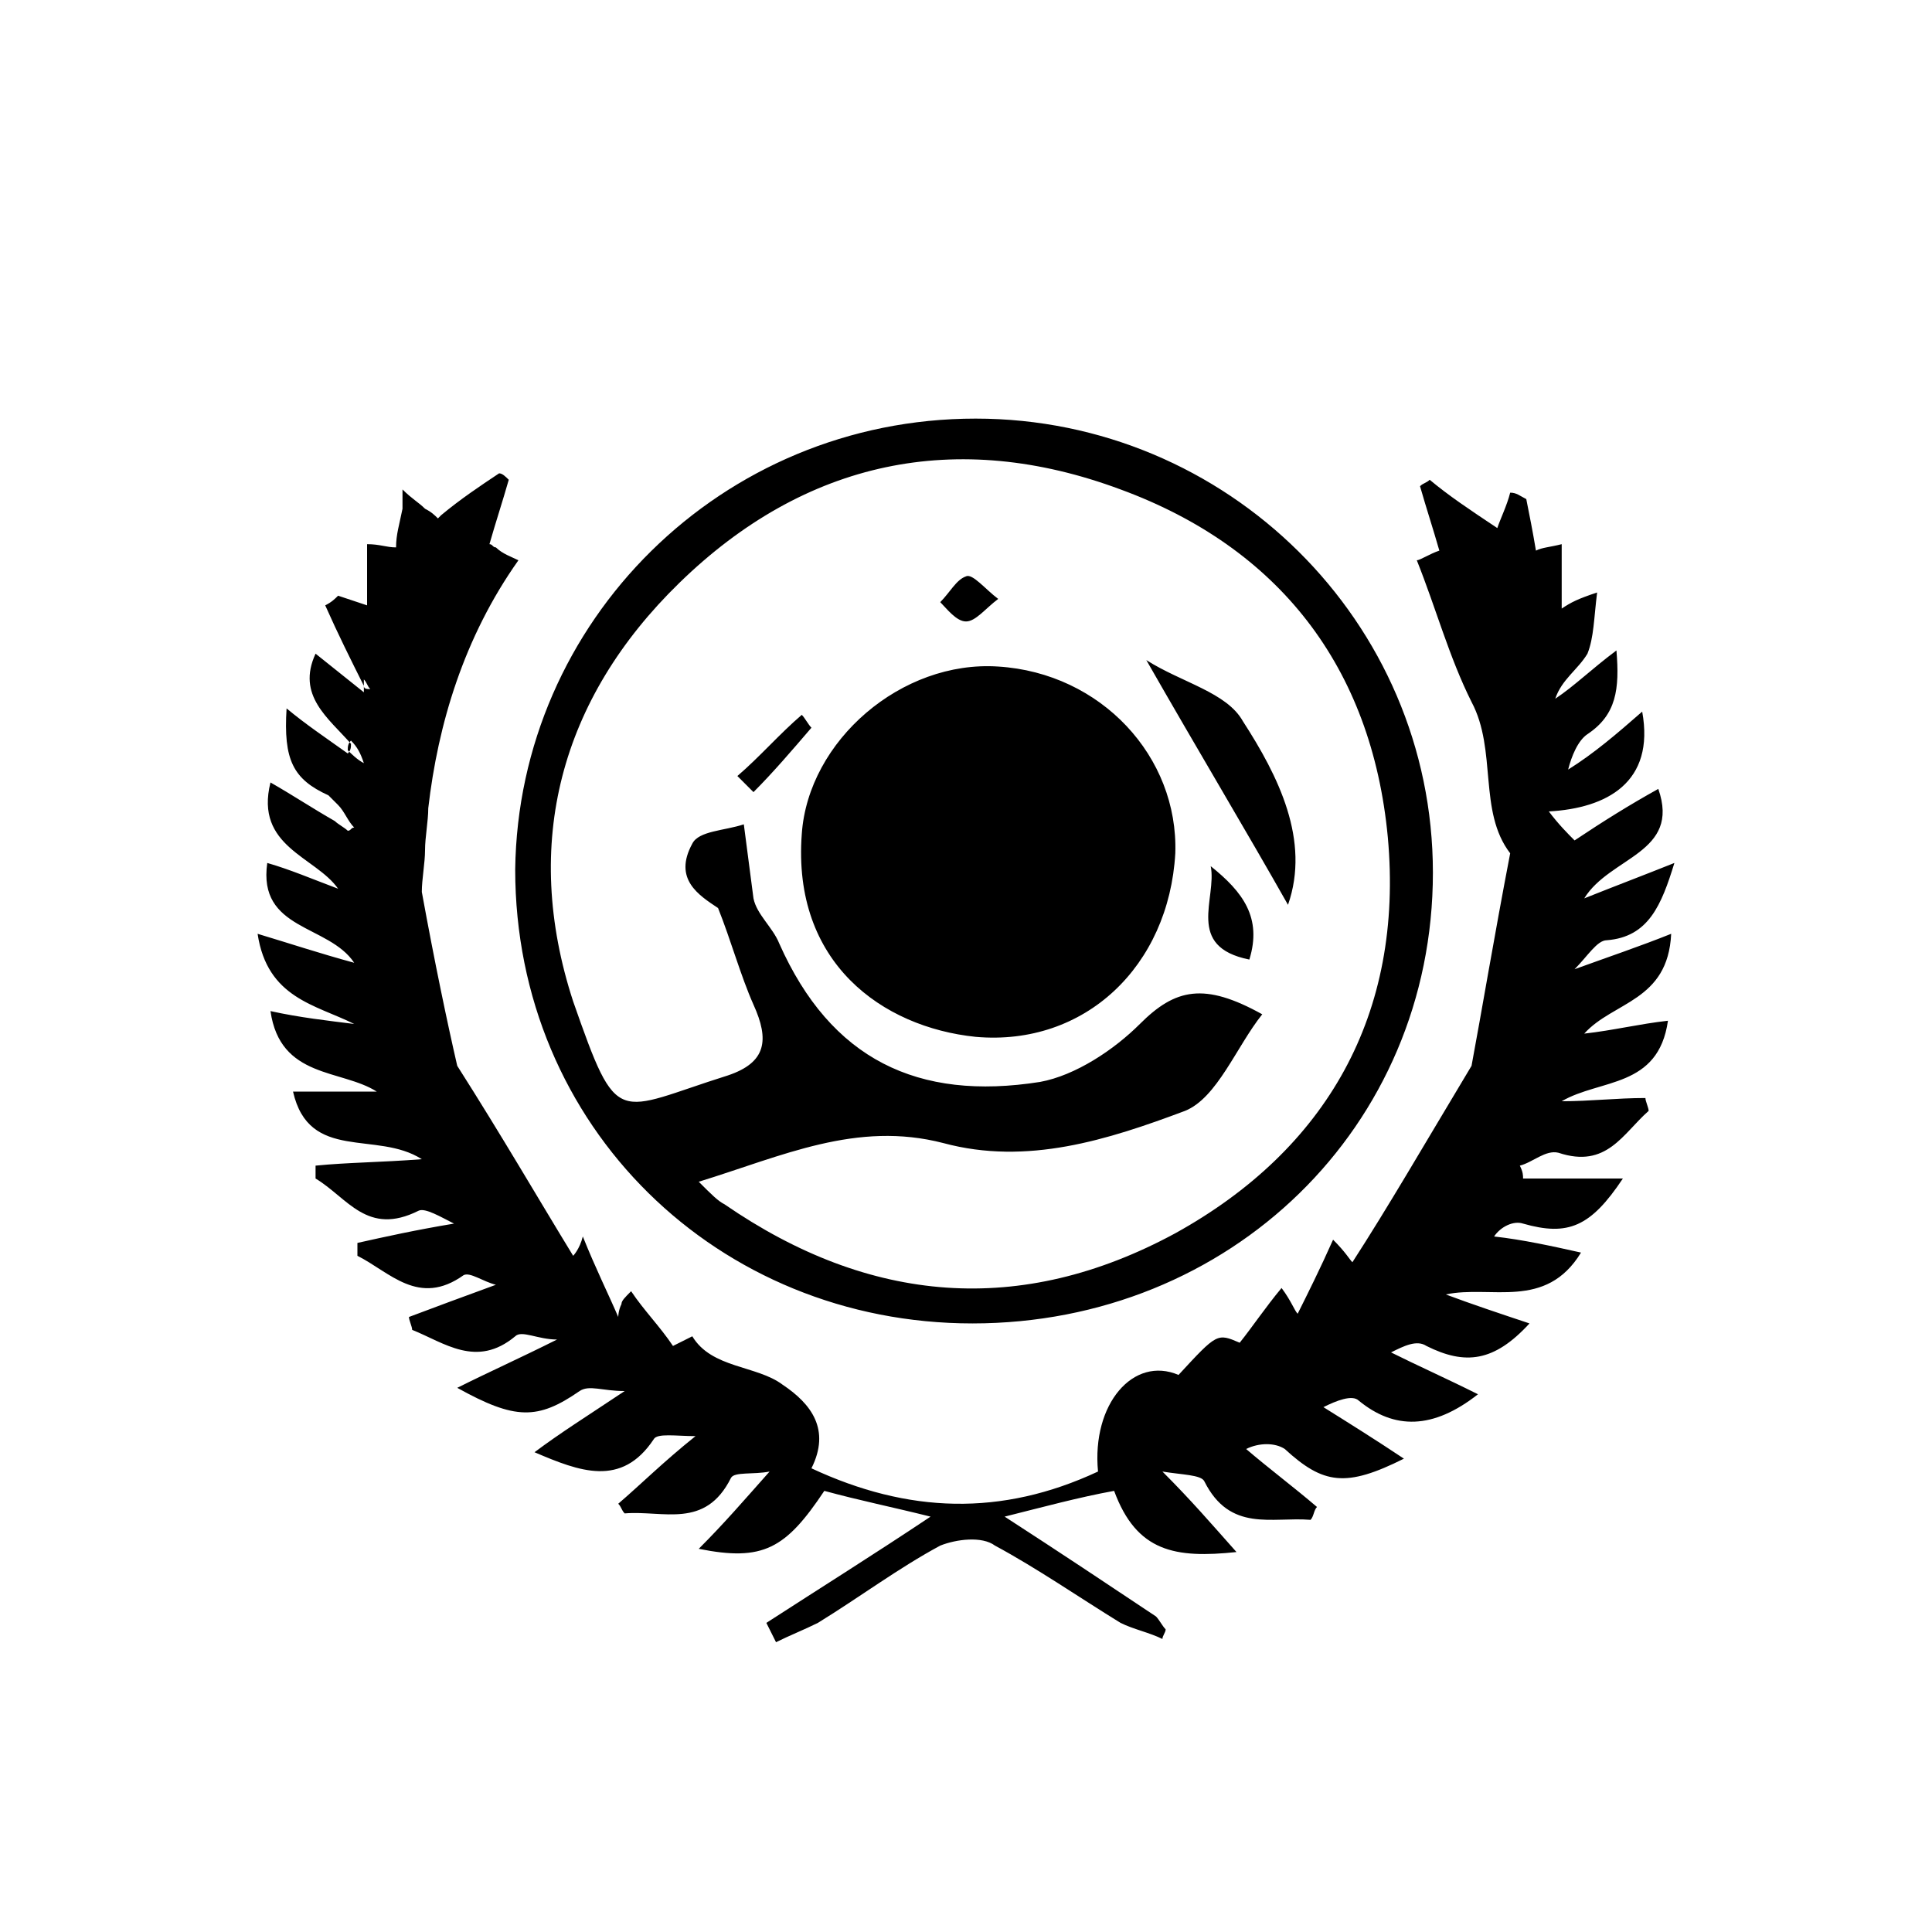 <svg viewBox="0 0 60 60"><path d="M51.9 29c-1 .4-1.9.7-3 1.1.4-.4.7-.9 1-.9 1.3-.1 1.7-1.1 2.1-2.4-1 .4-1.8.7-2.8 1.1.8-1.3 3-1.4 2.3-3.4-.9.5-1.7 1-2.6 1.6-.2-.2-.5-.5-.8-.9 1.8-.1 3.3-.9 2.9-3.1-.8.7-1.5 1.3-2.3 1.8.1-.4.3-.9.6-1.1.9-.6 1-1.4.9-2.6-.8.6-1.3 1.1-1.9 1.5.2-.6.7-.9 1-1.4.2-.5.2-1.1.3-1.9-.6.2-.8.3-1.1.5v-2c-.4.1-.6.1-.8.2-.1-.6-.2-1.1-.3-1.6-.2-.1-.3-.2-.5-.2-.1.4-.3.8-.4 1.1-.9-.6-1.5-1-2.1-1.5-.1.1-.2.1-.3.2.2.7.4 1.3.6 2-.3.1-.6.3-.7.3.6 1.5 1 3 1.7 4.4.8 1.5.2 3.4 1.2 4.7-.5 2.6-.9 5-1.2 6.6-1.5 2.5-2.6 4.4-3.7 6.1-.1-.1-.2-.3-.6-.7-.4.9-.8 1.7-1.1 2.3-.1-.1-.2-.4-.5-.8-.5.6-.9 1.2-1.3 1.7-.7-.3-.7-.3-1.9 1-1.4-.6-2.7.9-2.5 3-3 1.4-5.9 1.3-8.9-.1.6-1.2 0-2-.9-2.6-.8-.6-2.2-.5-2.8-1.5l-.6.3c-.4-.6-.9-1.1-1.3-1.7-.2.2-.3.3-.3.4-.1.2-.1.4-.1.4-.3-.7-.7-1.5-1.1-2.5-.1.4-.3.6-.3.6-1.1-1.8-2.2-3.7-3.6-5.9-.3-1.3-.7-3.2-1.1-5.4 0-.4.1-.9.1-1.3s.1-.9.1-1.3c.3-2.6 1.1-5.3 2.8-7.7-.2-.1-.5-.2-.7-.4-.1 0-.1-.1-.2-.1.2-.7.4-1.3.6-2-.1-.1-.2-.2-.3-.2-.6.4-1.2.8-1.8 1.3-.2-.1-.3-.2-.5-.2-.2-.2-.4-.3-.7-.6v.6c-.1.5-.2.8-.2 1.2-.3 0-.5-.1-.9-.1v1.9l-.9-.3c-.1.1-.2.2-.4.3.4.9.8 1.7 1.2 2.5v.2l-1.5-1.2c-.6 1.3.4 2 1.1 2.8 0 .1 0 .2-.1.3-.7-.5-1.3-.9-1.9-1.4-.1 1.6.2 2.2 1.3 2.7l.3.3c.2.2.3.5.5.7-.1 0-.1.1-.2.1-.1-.1-.3-.2-.4-.3-.7-.4-1.3-.8-2-1.2-.5 2 1.4 2.3 2.1 3.3-.8-.3-1.5-.6-2.2-.8-.3 2.1 1.9 1.9 2.7 3.1-1.1-.3-2-.6-3-.9.3 2 1.8 2.2 3 2.8-.8-.1-1.7-.2-2.6-.4.3 2.1 2.2 1.8 3.3 2.5H9.1c.5 2.2 2.6 1.2 4 2.1-1.3.1-2.3.1-3.3.2v.4c1 .6 1.6 1.8 3.2 1 .2-.1.7.2 1.1.4-1.2.2-2.1.4-3 .6v.4c1 .5 1.9 1.6 3.3.6.2-.1.6.2 1 .3-1.1.4-1.9.7-2.7 1 0 .1.1.3.1.4 1 .4 2 1.2 3.2.2.2-.2.7.1 1.3.1-1.2.6-2.1 1-3.1 1.5 1.8 1 2.5 1 3.8.1.3-.2.7 0 1.4 0-1.2.8-2 1.3-2.8 1.9 1.4.6 2.7 1.1 3.7-.4.1-.2.7-.1 1.3-.1-1 .8-1.7 1.5-2.4 2.1.1.1.1.2.2.3 1.2-.1 2.5.5 3.3-1.1.1-.2.7-.1 1.2-.2-.8.9-1.4 1.6-2.2 2.4 2 .4 2.7 0 3.9-1.8 1.1.3 2.1.5 3.3.8-1.8 1.2-3.4 2.2-5.1 3.3l.3.6c.4-.2.9-.4 1.3-.6 1.3-.8 2.5-1.7 3.8-2.4.5-.2 1.3-.3 1.7 0 1.3.7 2.6 1.6 3.9 2.4.4.2.9.3 1.3.5 0-.1.1-.2.1-.3-.1-.1-.2-.3-.3-.4-1.5-1-3-2-4.7-3.1 1.2-.3 2.3-.6 3.4-.8.7 1.9 1.9 2.1 3.8 1.9-.8-.9-1.4-1.6-2.3-2.5.6.1 1.2.1 1.3.3.8 1.6 2.1 1.1 3.3 1.2.1-.1.1-.3.2-.4-.7-.6-1.5-1.2-2.2-1.8.4-.2.9-.2 1.2 0 1.2 1.1 1.9 1.2 3.7.3-.9-.6-1.7-1.1-2.5-1.6.4-.2.9-.4 1.1-.2 1.1.9 2.3.9 3.7-.2-1-.5-1.9-.9-2.7-1.3.4-.2.8-.4 1.1-.2 1.2.6 2.1.5 3.2-.7-.9-.3-1.8-.6-2.6-.9 1.4-.3 3.1.5 4.2-1.3-.9-.2-1.8-.4-2.7-.5.2-.3.6-.5.9-.4 1.4.4 2.1.1 3.1-1.4h-3.1c0-.1 0-.2-.1-.4.4-.1.8-.5 1.2-.4 1.5.5 2-.6 2.8-1.3 0-.1-.1-.3-.1-.4-.9 0-1.7.1-2.6.1 1.2-.7 3-.4 3.3-2.5-.9.1-1.7.3-2.6.4.9-1 2.6-1 2.7-3.1zM13.7 16l-.1.1c-.1-.1-.2-.2-.4-.3.2 0 .3.1.5.2zm-2.9 7.3c0-.1 0-.2.1-.3.2.2.3.4.4.7-.2-.1-.4-.3-.5-.4zm.5-2v-.2c.1.1.1.2.2.3-.1 0-.2 0-.2-.1zm18.9 19.8c8 0 14.3-6.1 14.3-14 0-7.8-6.4-14.1-14.2-14.1-7.9 0-14.2 6.3-14.3 14 0 8 6.3 14.1 14.2 14.1zm-9.1-23c3.9-3.8 8.6-4.8 13.7-2.9 4.9 1.8 7.8 5.5 8.3 10.8.5 5.5-1.9 9.7-6.6 12.3-4.8 2.6-9.5 2.2-14-.9-.2-.1-.4-.3-.8-.7 2.6-.8 4.9-1.9 7.6-1.2 2.6.7 5.1-.1 7.5-1 1-.4 1.6-2 2.4-3-1.8-1-2.7-.8-3.8.3-.8.8-2 1.6-3.1 1.8-3.8.6-6.5-.7-8.1-4.3-.2-.5-.7-.9-.8-1.4-.1-.8-.2-1.5-.3-2.3-.6.2-1.4.2-1.6.6-.6 1.1.2 1.6.8 2 .4 1 .7 2.1 1.1 3 .5 1.1.4 1.8-.8 2.2-3.5 1.1-3.4 1.7-4.8-2.3-1.6-4.9-.4-9.4 3.3-13zm3.8 7.8c.2-2.9 3.1-5.4 6.1-5.2 3.2.2 5.6 2.8 5.5 5.8-.2 3.5-2.8 6-6.2 5.7-2.9-.3-5.7-2.3-5.4-6.3zM40 28.1c-1.3-2.3-2.8-4.8-4.4-7.6 1.1.7 2.5 1 3 1.9 1.1 1.7 2.1 3.7 1.4 5.7zm-1.2 1.7c-2-.4-1-1.9-1.2-2.9 1 .8 1.6 1.6 1.2 2.9zm-15.4-5.2l-.5-.5c.7-.6 1.3-1.3 2-1.9.1.1.2.3.3.4-.6.7-1.2 1.4-1.8 2zm6.6-5.3c-.3 0-.6-.4-.8-.6.3-.3.5-.7.8-.8.2-.1.6.4 1 .7-.4.3-.7.7-1 .7z"/></svg>